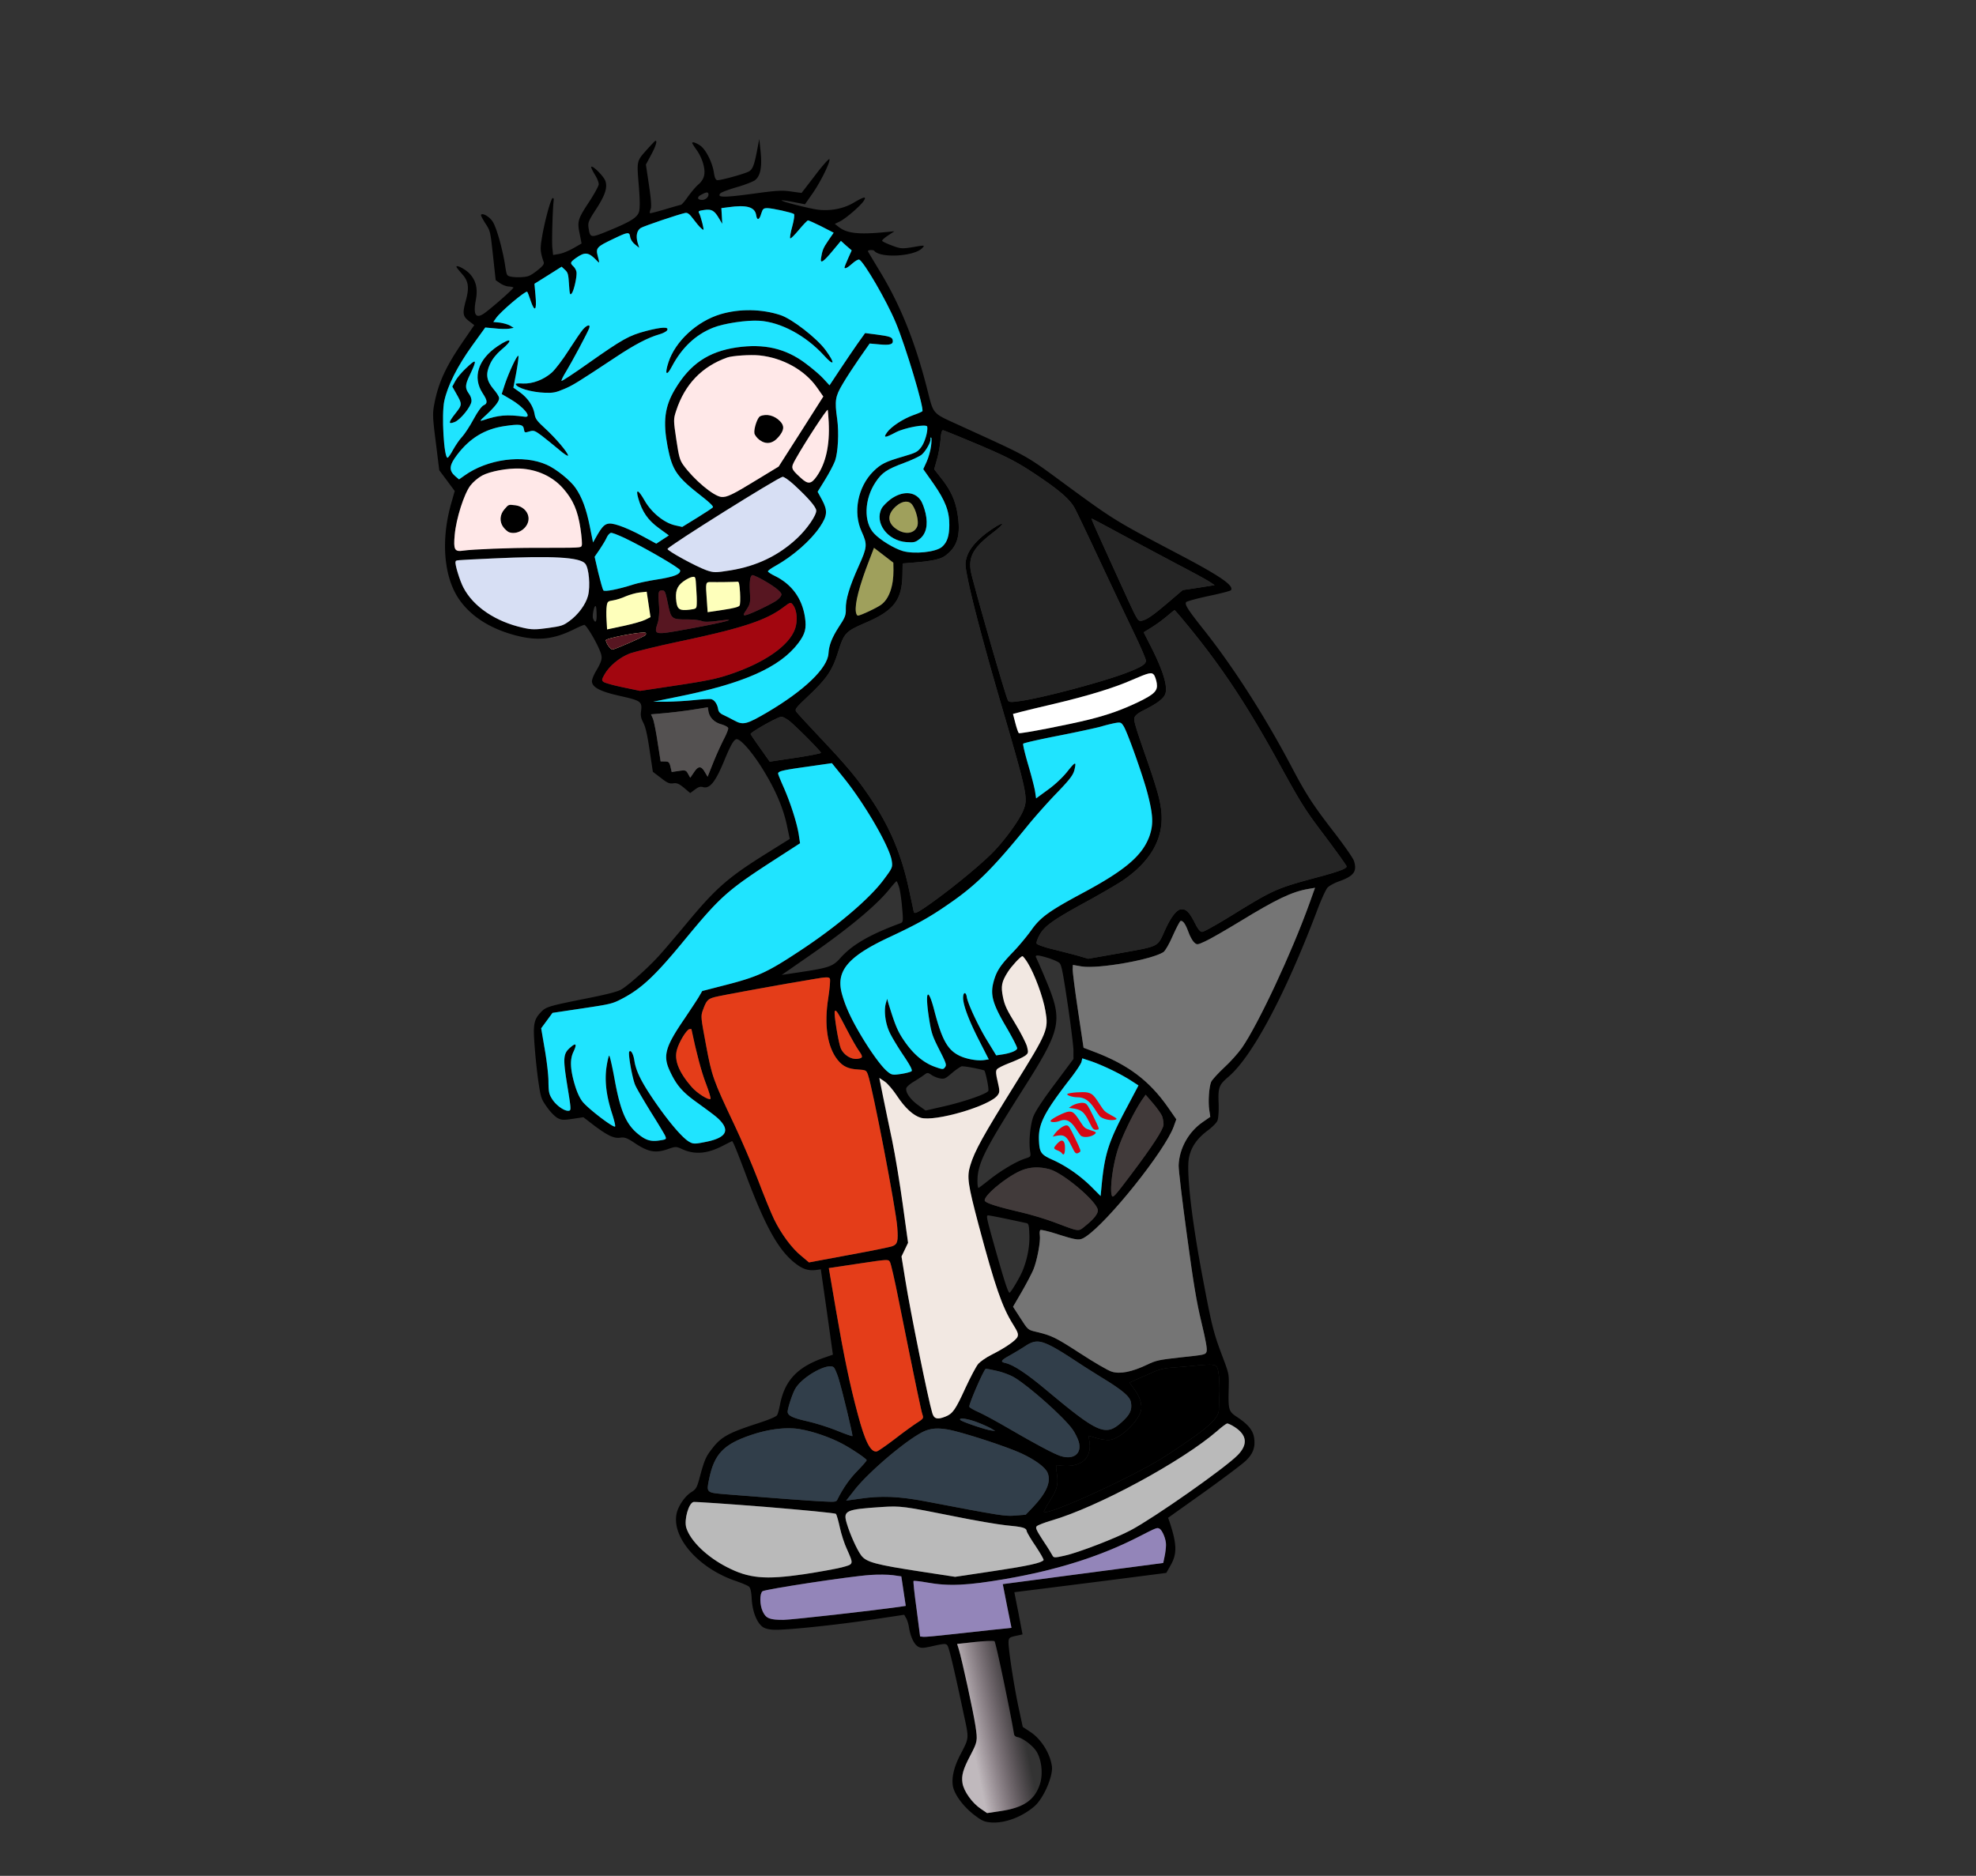 <svg width="317" height="301" fill="none" xmlns="http://www.w3.org/2000/svg"><rect width="100%" height="100%" fill="#333333" stroke="none"/><g clip-path="url('#clip0_19_388')"><path d="M103.883 23.891c-1.775 2.003-1.734 1.812-1.414 5.794.209 2.47.203 3.814.03 4.35-.325.905-1.336 1.543-4.984 3.04-2.758 1.13-2.851 1.122-3.096-.51-.122-.815-.008-1.133 1.098-2.827 1.574-2.413 1.968-3.63 1.599-4.71-.277-.77-2.063-2.54-2.274-2.253-.035.075.211.64.577 1.234.388.59.658 1.314.63 1.596-.03.259-.678 1.468-1.465 2.674-1.897 2.879-2.007 3.22-1.596 5.196l.31 1.598-1.253.72c-.7.407-1.718.837-2.278.944l-1.034.178-.118-1.094c-.116-.932.04-6.352.21-7.674.037-.214-.035-.389-.148-.372-.293.044-1.234 3.45-1.692 6.09-.358 2.069-.345 2.46.239 4.203.096.333-.157.649-1.106 1.393-1.054.807-1.401.951-2.384 1.006-.615.046-1.428.006-1.787-.08-.642-.135-.675-.2-.902-1.717-.387-2.583-1.378-6.117-1.982-7.069-.515-.825-1.652-1.489-1.897-1.128-.058.078.263.679.687 1.356.805 1.223.805 1.223 1.238 5.188l.43 3.942.72.495c.385.266.996.499 1.344.516.371.014.707.103.785.16.114.146-3.777 3.554-4.826 4.244-1.265.792-1.65.063-1.198-2.298.316-1.738.032-3.016-.963-4.118-.663-.734-2.213-1.544-2.152-1.136.017.113.41.587.856 1.099 1.076 1.182 1.226 2.179.645 4.304-.564 2.076-.496 2.53.519 3.304l.833.64-1.645 2.4c-2.861 4.134-4.102 6.775-4.76 10.232-.297 1.55-.28 2.127.238 6.195l.553 4.457 1.24 1.667 1.241 1.667-.543 1.91c-1.728 6.004-1.221 11.996 1.32 15.576 1.669 2.367 4.29 4.174 7.613 5.274 4.289 1.396 7.057 1.259 10.747-.568.73-.364 1.465-.683 1.646-.71.293-.044 1.948 2.696 2.553 4.273.41 1.05.33 1.433-.752 3.286-.347.608-.61 1.319-.569 1.59.136.906 1.36 1.534 4.295 2.206 3.649.819 3.779.916 3.569 2.591-.088.639.021 1.063.381 1.773.353.665.627 1.875 1.004 4.389l.519 3.466 1.274.967c.996.8 1.391.973 1.999.882.564-.085.933.068 1.721.715l1.003.845.746-.552c.581-.434.867-.523 1.3-.403 1.108.32 2.037-.861 3.519-4.511.915-2.198 1.424-3.109 1.852-3.173.699-.104 2.914 2.528 4.717 5.639 1.728 2.915 2.821 5.6 3.359 8.113l.475 2.245-3.562 2.225c-6.366 3.965-8.281 5.641-13.179 11.563-1.68 2.013-3.601 4.269-4.294 5.022-1.801 1.983-5.016 4.828-6.082 5.404-.642.328-2.396.776-5.306 1.351-6.087 1.214-6.663 1.369-7.421 2.155-1.219 1.248-1.362 1.987-1.09 5.49.126 1.765.404 4.387.621 5.836.37 2.47.45 2.689 1.3 3.905.476.716 1.24 1.505 1.648 1.768.683.407.986.431 2.519.202l1.736-.26 1.537 1.182c2.289 1.741 3.357 2.253 4.371 2.101.699-.105 1.09.045 2.214.78 2.259 1.537 3.444 1.754 5.479 1.032 1.183-.409 1.299-.403 2.189-.004 2.058.965 4.129.794 6.733-.592.707-.361 1.285-.656 1.33-.663.135-.02.792 1.595 2.365 5.783 2.951 7.85 5.033 11.591 7.579 13.665 1.34 1.096 2.31 1.414 3.685 1.208l.608-.092.98 6.848.958 6.851-1.424.492c-4.293 1.5-6.321 3.657-7.071 7.568-.131.668-.318 1.414-.449 1.619-.12.273-1.248.743-3.535 1.479-4.284 1.407-5.475 2.071-6.863 3.878-1.083 1.389-1.27 1.834-2.113 4.972-.358 1.304-.52 1.606-1.281 2.068-.969.608-1.992 2.082-2.299 3.263-.971 3.828 3.332 8.857 9.361 10.942 1.044.353 2.053.78 2.215.941.24.219.37.779.437 1.996.119 2.021.826 3.814 1.778 4.482.386.266 1.103.437 1.98.444 2.17.023 9.772-.769 15.475-1.624l5.23-.784.314.555c.182.297.374.963.452 1.484.244 1.469.791 2.661 1.426 3.052.505.295.827.293 2.52-.1 1.719-.373 1.993-.391 2.227-.055.261.354 1.074 3.776 2.568 10.825.909 4.218.932 3.913-.444 6.575-1.042 1.962-1.474 3.695-1.267 5.077.204 1.359 1.653 3.342 3.45 4.717 1.274.967 1.643 1.12 2.807 1.201 2.161.116 4.823-.885 6.806-2.572 1.492-1.266 3.067-4.907 2.829-6.493-.315-2.106-1.761-4.368-3.497-5.497l-1.176-.774-.685-3.186c-.806-3.84-1.696-9.775-1.589-10.601.061-.519.208-.61 1.145-.82l1.094-.234-.648-3.4-.667-3.374 5.611-.702c3.076-.392 8.551-1.073 12.168-1.546l6.603-.85.728-1.291c1.002-1.771.974-3.342-.2-6.872l-.241-.682 5.811-4.136c3.184-2.284 6.229-4.57 6.747-5.111 1.104-1.092 1.454-2.14 1.241-3.568-.184-1.223-.945-2.151-2.637-3.287-1.484-.982-1.53-1.137-1.435-4.811.045-2.161.045-2.161-.955-4.836-1.48-3.878-1.77-5.039-3.244-12.878-1.753-9.234-2.647-17.044-2.167-19.224.368-1.699 1.299-3.02 2.998-4.294.706-.522 1.387-1.203 1.542-1.551.159-.325.237-1.495.21-2.602-.118-2.785.015-3.129 1.587-4.477 3.819-3.282 9.035-13.073 14.128-26.459.688-1.864 1.488-3.605 1.747-3.875.255-.293 1.087-.742 1.852-1.019 2.386-.844 2.919-1.596 2.39-3.277-.135-.443-1.661-2.623-3.402-4.863-3.263-4.236-4.346-5.927-6.635-10.285-4.22-8.007-9.276-15.911-14.022-21.894-2.614-3.29-3.129-4.117-2.861-4.481.096-.13 1.733-.584 3.61-.981 1.876-.397 3.475-.799 3.571-.93.536-.728-1.7-2.269-8.429-5.8-9.934-5.228-10.338-5.468-17.379-10.62-7.512-5.522-6.048-4.676-17.976-10.138-4.105-1.863-3.91-1.637-4.87-5.43-1.995-7.924-4.445-13.972-7.915-19.59-.891-1.488-1.655-2.74-1.665-2.808-.034-.226.859-.267 1.028-.061 1.012 1.215 6.47.883 7.698-.46.438-.458.413-.478-1.452-.152-1.777.29-2.032.281-3.425-.251-.854-.312-1.549-.648-1.566-.761-.017-.114.409-.502.976-.865l.985-.657-1.25.118c-4.474.44-6.349.234-7.682-.817l-.626-.486.838-.403c.964-.492 3.312-2.511 3.815-3.305.484-.767.059-.68-1.635.315-1.608.959-3.759 1.374-5.805 1.101-1.436-.201-5.845-1.324-5.73-1.48.038-.052.887.075 1.907.27l1.828.351 1.177-1.682c1.33-1.89 2.936-5.165 2.74-5.552-.065-.13-1.114 1.024-2.285 2.59l-2.181 2.827-1.694-.232c-1.462-.221-2.352-.157-6.213.375-4.564.615-5.718.602-5.127-.065.157-.186 1.314-.614 2.595-.991 1.261-.352 2.588-.875 2.944-1.113.891-.667 1.184-2.1.926-4.586l-.215-2.052-.335 1.764c-.449 2.383-.731 3.12-1.305 3.438-.7.406-4.686 1.49-5.112 1.415-.265-.076-.41-.425-.529-1.218-.254-1.7-1.36-3.85-2.296-4.404-.713-.45-1.217-.582-1.176-.31.01.068.34.574.721 1.12.404.541.876 1.536 1.048 2.228.412 1.513.183 2.45-.838 3.322-.369.31-1.072 1.156-1.589 1.86-.491.721-1.021 1.333-1.156 1.354-.158.023-1.307.358-2.564.731-1.258.374-2.346.653-2.398.614-.074-.035-.028-.343.108-.664.149-.393.069-1.54-.277-3.85l-.492-3.284.864-1.612c.738-1.385.999-2.258.661-2.207-.068.01-.624.603-1.257 1.3Zm9.774 7.244c.068.453-.457.948-1.034.942-.761-.001-.851-.451-.167-.808.828-.472 1.147-.497 1.201-.134Zm-2.442 4.002c.433.584.996 1.264 1.259 1.48.48.437.477.414.203-.796-.169-.67-.394-1.4-.518-1.613-.186-.32-.08-.381.799-.513 1.194-.18 1.648.077 2.392 1.355l.523.871-.074-1.262-.074-1.263 1.13-.146c2.934-.417 4.259-.036 4.456 1.277.135.907.512.804.813-.26.252-.78.355-.864 1-.868.809.017 3.883.692 4.243.939.126.073.023.923-.259 1.961-.286 1.016-.431 1.894-.331 1.949.082.08.702-.546 1.386-1.366.684-.82 1.343-1.498 1.455-1.515.139.002 1.103.437 2.174.971l1.949 1.005-.852 1.24c-.832 1.213-.981 1.606-1.181 2.886-.141.902.385.568 1.829-1.177l1.368-1.641.853.775.873.75-.586 1.315c-.33.721-.577 1.383-.566 1.451.037.25.509.017 1.281-.678.426-.388.914-.67 1.085-.603.741.33 4.402 6.613 5.844 10.08 1.569 3.702 4.611 13.854 4.279 14.251-.08.081-.707.36-1.408.605-1.684.6-3.593 1.859-4.26 2.792-.647.908-.348.91 1.361.005 1.451-.774 5.018-1.424 5.093-.926.119.793-.403 2.539-.981 3.297s-.835.89-2.932 1.505c-2.783.81-3.512 1.175-4.718 2.352-2.509 2.483-3.323 6.589-1.89 9.686.931 2.061.898 2.46-.449 5.464-1.506 3.33-2.135 5.439-2.095 6.938.033.991-.115 1.384-1.132 2.903-1.083 1.691-1.571 2.899-1.648 4.231-.13 2.358-3.878 5.954-9.829 9.463-3.306 1.932-3.859 2.084-5.29 1.303-.625-.324-1.428-.759-1.796-.912-.443-.189-.72-.495-.774-.857-.136-.906-.657-1.616-1.218-1.67-.304-.025-1.515.041-2.694.172-1.179.13-3.145.239-4.341.256l-2.189.004 3.467-.705c10.967-2.176 16.847-4.771 19.829-8.715 1.094-1.461 1.33-2.354 1.065-4.12-.455-3.036-2.11-5.313-4.822-6.643-.595-.282-1.107-.622-1.124-.735-.017-.113.502-.492 1.141-.843 2.851-1.585 5.724-4.1 7.194-6.289 1.224-1.828 1.266-2.622.337-4.359l-.699-1.284 1.169-1.89c.65-1.046 1.387-2.43 1.633-3.093.467-1.344.64-4.497.334-6.697-.419-2.949-.311-3.613.886-5.622.585-1.015 1.825-2.891 2.715-4.183l1.614-2.303 1.542.14c1.706.16 2.26.008 2.161-.649-.078-.52-.466-.648-2.676-.942l-1.762-.222-1.238 1.737c-.682.983-1.967 2.866-2.85 4.203l-1.616 2.442-.937-1.018c-.5-.573-1.795-1.676-2.884-2.486-3.223-2.435-6.682-3.213-11.103-2.574-4.509.676-7.441 2.644-9.854 6.688-1.678 2.8-1.966 5.182-1.197 9.235.761 3.847 1.413 4.815 5.638 8.096 1.097.854 1.746 1.498 1.628 1.632-.096.13-1.251.882-2.537 1.677l-2.385 1.47-1.12-.25c-1.763-.384-3.81-2.046-4.905-3.966-1.032-1.814-1.494-1.977-1.018-.334.619 2.13 1.532 3.453 3.266 4.721l1.631 1.192-1.007.66-1.008.661-2.208-1.198c-1.207-.676-2.912-1.44-3.758-1.706-1.891-.62-2.348-.436-3.433 1.394l-.748 1.317-.532-2.63c-.546-2.72-1.218-4.589-2.277-6.12-.8-1.178-3.109-3.055-4.613-3.71-3.781-1.703-9.498-.94-13.243 1.753l-.834.588-.607-.511c-1.06-.93-.977-1.753.294-3.426 2.02-2.665 4.427-4.137 7.56-4.607 2.502-.375 3.045-.294 3.16.476.088.59.137.605.864.38.704-.221.876-.154 2.017.694.678.524 1.91 1.52 2.754 2.228.82.71 1.481 1.12 1.454.94-.081-.544-1.984-2.783-3.695-4.357-1.308-1.193-1.569-1.548-1.688-2.34-.209-1.243-1.07-2.527-2.337-3.449l-1.057-.745.465-2.432c.239-1.333.404-2.539.338-2.668-.16-.3-1.556 2.688-2.205 4.662l-.473 1.46 1.415.83c2.147 1.254 3.537 2.99 2.265 2.81-2.846-.383-4.19-.274-6.646.557-.615.208-.583.11.432-.806 1.517-1.409 2.191-2.297 2.116-2.795-.034-.227-.428-.863-.9-1.394-1.152-1.38-1.289-2.447-.537-4.042.365-.796.988-1.561 1.763-2.233 2.031-1.671 1.667-2.103-.553-.612-3.14 2.115-4.07 4.987-2.419 7.542.806 1.223.825 1.66.176 1.943-.324.14-.956 1-1.624 2.235-.594 1.108-1.42 2.367-1.835 2.823-.42.433-1.06 1.386-1.442 2.069-.378.705-.777 1.274-.89 1.291-.586.088-.994-6.938-.533-9.092.53-2.465 2.093-5.571 4.437-8.84l2.138-2.962 1.542.14c.846.105 1.884.111 2.29.05l.74-.133-.609-.373c-.327-.182-1.073-.394-1.638-.472l-1.03-.1.438-.622c.698-1.031 4.728-4.438 4.99-4.222.075.035.312.694.563 1.444.656 1.917.995 1.565.777-.811l-.172-1.92 2.191-1.37 2.17-1.368.535.499c.48.438.544.706.646 2.312.106 1.628.156 1.806.43 1.487.355-.4.88-2.749.774-3.45-.04-.273-.263-.68-.477-.879-.592-.56-.54-.683.373-1.353 1.5-1.059 2.066-.981 3.492.542.302.325.308.209.046-.771-.372-1.404-.234-1.563 2.477-2.85 2.364-1.141 2.57-1.15 2.693-.334.061.408.364.895.783 1.226l.681.547-.264-.84c-.299-1.068-.128-1.927.501-2.346.462-.3 6.121-2.214 7.129-2.412.38-.08.691.152 1.297.964Zm10.633 21.892c3.723.392 7.242 2.342 9.204 5.129l1.027 1.467-3.581 5.632-3.585 5.61-3.485 2.12c-3.905 2.392-4.808 2.829-5.695 2.753-1.287-.131-4.454-2.806-6.145-5.17-.531-.778-.674-1.266-1.095-4.075-.458-3.058-.463-3.242-.018-4.583 1.389-4.261 4.144-7.106 8.192-8.547.855-.29 3.684-.482 5.181-.336Zm11.1 10.705c.186 3.7-.463 6.6-1.923 8.695-.893 1.27-1.393 1.32-2.542.265-1.656-1.512-1.666-1.58-.81-3.098 1.492-2.655 4.979-7.995 5.118-7.83.026.018.091.912.157 1.968Zm-49.566 7.451c2.761.12 5.258 1.25 6.982 3.215 1.587 1.824 2.325 3.52 2.76 6.42.197 1.313.29 2.55.2 2.726-.151.37-.016.35-7.344.36-4.081-.015-10.22.234-11.664.45-1.397.21-1.587-.133-1.37-2.528.232-2.605 1.501-6.594 2.523-7.928.444-.576 1.241-1.252 1.903-1.606 1.281-.678 4.063-1.188 6.01-1.109Zm71.972-4.51c5.85 2.436 7.52 3.274 10.54 5.276 3.966 2.626 5.711 4.124 6.502 5.557.35.643 2.165 4.447 4.033 8.452 1.864 3.982 4.292 9.108 5.396 11.397 1.103 2.29 2.015 4.377 2.011 4.655-.002.603-.827 1.097-3.666 2.148-3.935 1.423-12.757 3.765-16.319 4.298-1.69.254-1.993.23-2.157-.093-.439-.93-4.362-14.494-5.776-19.933-.75-2.852-.011-4.376 3.339-6.94 2.151-1.642 1.958-2.007-.259-.493-2.072 1.399-3.453 2.95-3.89 4.335-.324 1.067-.306 1.343.213 3.882.693 3.394 2.7 10.944 4.878 18.4 4.583 15.665 4.76 16.38 3.994 18.347-.636 1.601-2.984 4.848-4.964 6.859-1.923 1.933-6.024 5.327-9.372 7.751-2.642 1.901-3.197 2.193-3.275 1.672-.021-.136-.378-1.75-.766-3.568-1.212-5.632-3.1-10.074-6.239-14.722-2.103-3.113-3.678-5.007-7.952-9.532-1.946-2.071-3.679-3.942-3.855-4.193-.312-.394-.159-.602 1.8-2.447 3.07-2.892 3.979-4.21 4.923-7.293.938-2.966 1.159-3.184 4.623-4.676 4.306-1.873 5.592-3.594 5.662-7.589l.028-1.81 1.708-.14c2.938-.233 4.345-.536 5.114-1.091 1.933-1.402 2.509-3.248 2.017-6.533-.356-2.379-1.136-4.045-2.806-6.11l-.97-1.245.421-1.5c.249-.8.496-2.228.589-3.145.081-1.147.213-1.653.426-1.615.168.044 2.008.787 4.049 1.64Zm-5.993.922c-.082.684-.399 1.797-.691 2.466l-.555 1.218 1.64 2.325c1.91 2.748 2.558 4.457 2.539 6.637-.01 1.785-.344 2.785-1.18 3.512-.98.842-4.43 1.197-6.284.664-1.4-.415-3.605-1.752-4.593-2.809-1.719-1.78-1.612-5.525.257-8.284.997-1.493 1.793-2.029 4.522-3.04 1.267-.468 2.536-1.075 2.843-1.33.654-.56 1.494-2.03 1.419-2.528-.027-.181.027-.282.108-.202.078.058.076.66-.025 1.37Zm-21.982 6.19c2.273 2.09 3.473 3.486 3.564 4.097.106.703-1.482 3.025-3.102 4.519-2.952 2.758-6.479 4.445-10.665 5.118-2.409.385-2.686.38-3.853-.024-1.681-.605-6.349-3.148-6.228-3.421.221-.52 17.648-11.423 18.456-11.567.203-.03 1.026.54 1.828 1.277Zm-27.135 8.56c3.303 1.589 8.782 4.775 8.863 5.156.095.635-.928 1.043-3.652 1.474-1.442.216-3.184.593-3.843.807-2.418.78-4.591 1.198-4.812.953-.114-.145-.466-1.412-.815-2.819l-.593-2.575.832-1.213c.453-.67.969-1.535 1.12-1.905.175-.373.473-.696.675-.726.18-.027 1.183.355 2.225.847Zm-21.13 3.259c9.474-.447 13.867-.202 14.758.822.608.673.869 3.645.455 5.19-.37 1.375-1.557 2.989-2.948 4.008-1.017.755-1.303.844-3.47 1.146-1.988.274-2.632.278-4.018-.047-4.363-.967-7.924-3.352-9.536-6.422-.576-1.072-1.428-3.84-1.27-4.164.12-.273-.472-.23 6.028-.533Zm64.217 1.887c.016 2.568-.71 4.645-2.002 5.557-.75.53-3.118 1.649-3.681 1.733-.136.02-.292-.257-.343-.597-.197-1.314.564-4.23 2.161-8.338l.746-1.941 1.563 1.202 1.537 1.182.019 1.202Zm-31.644 2.773c.078.985.116 2.16.091 2.604-.039.816-.039.816-1.215.97-1.494.177-1.899-.063-2.057-1.267-.218-1.612.065-2.488 1.082-3.243.497-.375 1.161-.706 1.455-.75.541-.081.544-.059.644 1.686Zm68.337-8.458c2.632 1.412 6.717 3.602 9.044 4.829 2.35 1.222 4.61 2.459 5.021 2.745l.768.51-2.566.407-2.547.382-2.31 1.968c-2.534 2.163-3.538 2.846-4.349 2.968-.519.077-.646-.158-2.318-3.776-4.563-9.993-5.74-12.62-5.65-12.633.068-.01 2.272 1.165 4.907 2.6Zm-75.973 11.178.306 2.038-.858.43c-.472.233-2.042.677-3.494.987l-2.613.554-.086-1.493c-.054-.825-.046-1.846.028-2.274.105-.687.185-.769 1.041-.897.519-.078 1.442-.378 2.023-.65.608-.254 1.602-.542 2.214-.61l1.133-.124.306 2.039Zm12.369-3.591c.896-.019 1.747-.03 1.905-.054.225-.034.305.348.396 1.724.056.988.037 1.94-.077 2.096-.105.224-.926.44-2.639.697l-2.479.371-.141-2.017c-.208-2.771-.196-2.842.684-2.812.416.007 1.477.01 2.351-.005Zm5.712-.486c1.858 1.019 3.155 1.983 3.223 2.436.034.226-.273.643-.75.992-.94.65-4.339 2.272-5.015 2.373-.406.06-.377-.06.187-.908.58-.898.633-1.16.53-2.766-.097-1.723.035-2.692.418-2.75.09-.013.73.262 1.407.623Zm-14.994 3.915c.516 2.517.594 2.575 3.082 2.572.99-.009 2.023.114 2.343.251.372.176 1.245.161 2.759-.042 3.617-.473.869.263-4.852 1.306-5.608 1.026-5.585 1.022-4.959-.948.205-.633.29-1.757.229-2.628-.17-2.36-.136-2.597.464-2.594.461 0 .526.13.934 2.083ZM95.71 98.537c.051 1.266-.201 1.582-.559.732-.187-.481.177-2.203.414-2.007.074.035.14.627.145 1.275Zm31.547-1.416c.584.816.735 2.438.306 3.729-.924 2.756-4.974 5.564-10.754 7.449-1.91.633-3.632.984-8.275 1.68l-5.861.878-2.713-.566c-1.498-.308-2.893-.701-3.101-.855-.36-.247-.335-.39.082-1.147.779-1.414 2.438-2.798 4.139-3.446.855-.291 4.189-1.115 7.449-1.812 10.458-2.192 14.346-3.47 17.142-5.58 1.16-.868 1.183-.872 1.586-.33Zm-23.675 4.428c.085.103.045.295-.058.38-.327.28-4.784 2.222-5.234 2.29-.316.047-1.01-.891-1.098-1.48-.05-.34 6.114-1.496 6.39-1.19Zm87.844-.102c4.986 6.201 8.929 12.211 13.816 21.137 3.36 6.12 4.117 7.327 6.651 10.699 2.214 2.934 4.104 5.546 4.131 5.727.054.363-1.212.831-4.735 1.776-6.47 1.734-7.01 1.977-13.55 6.014-2.426 1.499-4.615 2.73-4.87 2.722-.345.005-.654-.365-1.214-1.486-.909-1.763-1.419-2.242-2.253-2.117-.699.104-1.64 1.357-2.569 3.465-1.157 2.582-.859 2.422-6.918 3.515l-5.344.94-1.567-.46c-.866-.241-2.688-.709-4.077-1.057-1.385-.325-2.556-.751-2.628-.926-.072-.174.155-.811.483-1.392.779-1.414 2.238-2.443 7.436-5.284 2.238-1.215 4.844-2.741 5.81-3.372 4.477-3.033 6.607-6.665 6.304-10.835-.134-1.971-.71-3.97-2.848-10.088-1.252-3.588-1.623-4.829-1.5-5.241.126-.39.597-.784 1.628-1.286 1.949-.987 2.924-1.712 3.26-2.388.588-1.154-.239-3.902-2.447-8.18l-.949-1.873 1.328-.824a22.59 22.59 0 0 0 2.431-1.777c.592-.506 1.127-.934 1.195-.944.068-.01 1.411 1.572 2.996 3.535Zm-80.168 12.409 2.296-.368.088.589c.153 1.02.92 1.831 2.073 2.145.578.168 1.08.44 1.107.621.028.181-.289.993-.721 1.799a54.456 54.456 0 0 0-1.677 3.726l-.905 2.266-.431-.723c-.595-1.046-1.056-1.046-1.751.008l-.606.878-.346-.62c-.321-.6-.44-.629-1.5-.47l-1.127.169-.196-.85c-.177-.715-.287-.838-.887-.84l-.693-.012-.498-3.168c-.261-1.745-.609-3.453-.773-3.775l-.275-.608 2.252-.198c1.25-.118 3.289-.354 4.57-.569Zm15.343 1.8c1.074.858 5.06 4.846 5.104 5.141.013.09-1.822.458-4.098.799l-4.125.619-1.522-2.158c-.844-1.171-1.529-2.203-1.539-2.271-.041-.272 4.1-2.629 4.886-2.77.199-.053.775.254 1.294.64Zm58.548-7.339c.15.232.355.827.429 1.325.18 1.201-.36 1.745-2.981 3.018-2.647 1.254-4.724 2.005-7.9 2.805-3.221.807-11.015 2.323-11.245 2.172-.1-.054-.348-.782-.563-1.606l-.382-1.472 1.197-.318c.666-.169 3.044-.757 5.316-1.283 5.387-1.271 9.597-2.55 12.496-3.819 2.856-1.238 3.236-1.318 3.633-.822Zm-49.943 16.309c3.384 4.126 7.512 11.219 7.852 13.485.156 1.042.105 1.165-1.238 2.965-2.256 3.094-7.593 7.623-13.637 11.586-5.222 3.446-6.691 4.106-12.309 5.527l-3.218.83-.55.939c-.293.507-1.348 2.078-2.289 3.493-3.083 4.492-3.488 5.943-2.393 8.326 1.029 2.255 1.982 3.386 4.154 4.96 3.102 2.244 3.547 2.595 4.132 3.271 1.343 1.582.532 2.63-2.535 3.229-1.722.351-1.977.343-2.635-.045-1.058-.606-3.208-3.109-5.506-6.447-2.122-3.087-3.009-4.853-3.267-6.575-.157-1.042-.565-1.768-.814-1.43-.233.29.481 4.283.94 5.349.22.546 1.36 2.459 2.489 4.305 1.149 1.82 2.193 3.562 2.331 3.866.22.546.201.572-.926.741-1.353.203-2.147-.026-3.299-.942-2.01-1.574-2.952-3.703-3.88-8.821-.387-2.12-.787-3.866-.877-3.853-.09.014-.287.854-.438 1.849-.315 2.201-.03 4.567.878 7.396.344 1.06.58 2.021.503 2.125-.233.29-4.426-2.927-5.26-4.029-.52-.71-.911-1.624-1.299-2.979-.656-2.38-.686-3.811-.105-5.01.558-1.195.405-1.45-.412-.749-1.272 1.048-1.315 1.68-.598 6.158.619 3.822.65 4.026.243 4.086-.676.102-2.018-.855-2.65-1.849-.516-.826-.58-1.094-.609-2.827.005-1.043-.277-3.386-.597-5.215l-.57-3.342.9-1.223.92-1.25 4.778-.716c4.666-.699 4.843-.749 6.51-1.624 3.031-1.613 5.214-3.654 9.872-9.331 5.91-7.163 6.867-8.001 15.148-13.342l3.404-2.201-.207-1.381c-.269-1.79-1.312-5.061-2.398-7.539-.485-1.085-.886-2.068-.91-2.226-.061-.408.628-.581 4.782-1.157l3.836-.552 1.754 2.169Zm45.07-8.074c.643 1.061 3.12 8.055 3.834 10.82.88 3.412.943 4.908.299 6.765-1.12 3.132-3.878 5.491-10.727 9.158-5.333 2.861-6.77 3.887-8.215 5.933-.686.96-1.954 2.493-2.831 3.412-2.114 2.193-2.739 3.097-3.219 4.814-.6 2.151-.199 3.596 2.058 7.427.963 1.662 1.742 3.167 1.702 3.358-.085.36-1.062.761-2.414.964l-.947.142-1.466-2.398c-1.403-2.291-3.097-5.905-3.26-6.992-.119-.793-.535-.8-.577-.006-.085 1.124.846 3.648 2.541 6.961l1.568 3.077-.722.108c-1.127.169-2.999-.176-4.126-.771-1.799-.935-2.692-2.584-3.887-7.176-.993-3.858-1.524-3.246-.879 1.058.4 2.511.502 2.889 1.651 5.172 1.142 2.238 1.228 2.503.938 2.87-.265.388-.407.363-1.648-.077-1.804-.656-3.414-2.013-4.858-4.113-1.088-1.573-1.486-2.533-2.616-6.231l-.153-.557-.213.727c-.327 1.207-.08 3.162.569 4.57.315.717 1.298 2.353 2.188 3.679 1.216 1.81 1.547 2.478 1.364 2.645-.144.114-.919.323-1.686.438-1.307.195-1.52.158-2.127-.353-.963-.736-2.856-3.371-4.499-6.182-1.486-2.533-2.351-4.465-2.872-6.402-.952-3.586.961-5.888 7.573-8.986 4.523-2.114 6.5-3.221 9.445-5.261 4.474-3.056 7.104-5.65 12.787-12.64 1.108-1.37 3.042-3.536 4.296-4.859 2.575-2.656 3.054-3.306 3.256-4.263.278-1.223.101-1.173-1.142.379-.715.918-1.986 2.128-3.13 2.948l-1.911 1.398-.163-1.087c-.092-.612-.587-2.53-1.103-4.282-.519-1.775-.885-3.295-.809-3.399.096-.131 2.639-.697 5.639-1.285 3.022-.592 6.08-1.259 6.81-1.461a26.007 26.007 0 0 1 2.288-.575c.899-.158.999-.103 1.394.533Zm-36.022 25.85c.156.578.377 2.051.47 3.288.193 2.055.159 2.292-.256 2.447-4.893 1.798-7.756 3.455-9.629 5.565-1.222 1.388-1.881 1.602-6.592 2.309l-2.84.425 4.426-3.072c6.346-4.402 10.771-8.099 12.869-10.707.543-.683 1.039-1.221 1.103-1.254.09-.013.274.446.449.999Zm65.815 2.55c-2.879 8.005-8.222 19.414-10.856 23.213-.591.83-1.853 2.247-2.827 3.134-.97.91-1.9 1.929-2.078 2.28-.342.792-.521 3.135-.307 4.563l.159 1.064-1.19.827c-2.299 1.572-3.788 4.25-3.886 6.975-.015.674.574 5.681 1.318 11.105 1.079 7.968 1.532 10.679 2.341 14.079.732 3.04.951 4.35.818 4.695-.157.486-.315.51-4.058.909-3.65.408-4.007.485-5.513 1.197-2.41 1.148-4.335 1.529-5.644 1.1-.578-.168-2.851-1.495-5.074-2.945-3.955-2.557-4.528-2.842-7.086-3.454-1.266-.297-1.292-.316-2.466-2.155l-1.201-1.859 1.356-2.334c.751-1.293 1.593-2.902 1.885-3.571.611-1.458 1.203-4.581 1.054-5.578-.055-.362-.019-.738.084-.823.08-.081 1.2.168 2.435.562 3.558 1.134 3.839 1.161 4.804.53 3.529-2.289 12.749-13.815 14.152-17.685l.423-1.175-1.324-1.909c-3.021-4.319-6.422-6.866-11.896-8.941l-1.661-.631-.893-5.958c-.489-3.262-.87-6.262-.856-6.635l.033-.699 1.443.246c2.644.415 11.201-1.076 13.091-2.309.273-.18.97-1.373 1.514-2.659.571-1.267 1.127-2.323 1.24-2.34.383-.057.761.465 1.225 1.716.244.705.656 1.454.925 1.714.481.438.503.434 1.776-.15.713-.315 3.175-1.727 5.498-3.14 5.934-3.623 8.427-4.83 11.102-5.277l1.034-.178-.894 2.496Zm-76.946 12.065c.117.168-.017 1.577-.248 3.117-.686 4.342-.163 7.83 1.487 9.922.853 1.077 1.743 1.476 3.346 1.56 1.187.077 1.287.131 1.531.836.751 2.088 4.489 21.493 4.705 24.471.174 2.244.039 2.727-.767 3.033-.347.145-3.48.777-7.002 1.42l-6.39 1.19-1.239-1.042c-1.522-1.231-3.229-3.546-4.362-5.878-.465-.949-1.631-3.809-2.585-6.329-.979-2.54-2.679-6.501-3.79-8.836-3.407-7.202-3.608-7.774-4.552-12.844-.81-4.325-.844-4.552-.522-5.48.587-1.617.782-1.854 1.934-2.166 1.02-.269 10.778-2.055 15.975-2.904 1.864-.325 2.348-.328 2.479-.07Zm31.723-2.554c1.122 1.8 2.485 5.51 2.866 7.746.516 2.98.348 3.399-4.946 11.905-5.051 8.122-6.413 10.573-7.105 12.877-.572 1.869-.406 2.979 1.353 9.641 2.624 9.821 3.758 13.079 5.488 15.853.757 1.207.905 1.579.737 1.998-.193.561-1.924 1.77-4.217 2.925-.794.397-1.733 1.047-2.069 1.421-.336.375-1.232 2.084-2.035 3.803-1.63 3.579-2.086 4.227-3.262 4.681-1.283.516-1.813.364-2.09-.567-.625-2.014-3.518-16.242-4.337-21.4l-.605-3.73.527-1.098.526-1.099-.835-6.035c-.451-3.314-1.224-8.016-1.723-10.419-.521-2.4-1.168-5.639-1.492-7.188l-.56-2.812.846.569c.46.301 1.355 1.348 1.981 2.297 1.281 1.939 2.593 3.155 3.824 3.526 2.269.679 11.057-1.889 12.32-3.607.364-.494.356-.701.019-2.18-.299-1.229-.325-1.711-.134-1.971.131-.205 1.075-.671 2.078-1.053 1.003-.382 2.102-.894 2.435-1.129.539-.405.57-.503.334-1.463-.156-.579-1.003-2.235-1.891-3.7-1.342-2.185-1.708-2.941-1.973-4.244-.358-1.776-.231-2.467.795-4.08.599-.923 2.006-2.455 2.321-2.502.09-.013.458.441.824 1.035Zm3.25-.765c.798.251 1.636.612 1.85.811.344.296.552 1.376 1.319 6.496.506 3.375.922 6.764.944 7.525l.001 1.389-3.013 4.042c-2.056 2.74-3.158 4.457-3.468 5.314-.46 1.389-.705 3.904-.481 5.399.139.929.139.929-.784 1.229-1.386.44-3.906 1.929-5.758 3.411-.907.715-1.673 1.293-1.718 1.3-.203.03-.243-1.469-.07-2.468.418-2.286 1.715-4.704 6.972-12.996 6.49-10.214 6.704-11.242 3.773-18.191a101.48 101.48 0 0 0-1.408-3.24c-.31-.533.151-.532 1.841-.021Zm-57.173 11.44c.813 3.885 1.603 6.847 2.319 8.709.494 1.292.821 2.401.741 2.483-.307.254-2.141-.907-3.003-1.889-2.087-2.397-2.863-4.343-2.376-6.014.342-1.255 1.546-3.219 1.997-3.287.18-.027.319-.024.322-.002Zm24.924.063c.714 1.376 1.56 2.87 1.879 3.309.763 1.09.741 1.255-.138 1.387-1.014.152-2.209-.595-2.688-1.635-.387-.892-1.181-5.729-.971-6.016.192-.26.459.14 1.918 2.955Zm20.377 6.165c.878.169 1.621.359 1.673.397.211.177.796 3.008.653 3.284-.228.474-3.843 1.734-7.164 2.487l-2.896.665-1.216-.883c-1.242-.902-2.033-2.034-1.881-2.706.041-.191.528-.635 1.076-.972.572-.34 1.306-.821 1.681-1.086.641-.489.69-.473 1.28-.075.311.231.948.483 1.352.561.71.125.883.053 1.943-.87.635-.535 1.347-1.013 1.546-1.066.203-.03 1.097.091 1.953.264Zm21.93.233c1.091.509 2.547 1.309 3.237 1.762l1.251.808-1.85 3.497c-2.899 5.414-3.548 7.388-4.037 12.278l-.188 1.974-1.384-1.391c-1.816-1.812-4.007-3.36-6.21-4.373-1.999-.882-2.208-1.198-2.3-3.199-.113-2.6.811-4.429 5.099-9.959.868-1.126 1.659-2.31 1.727-2.621l.125-.552 1.261.414c.701.219 2.176.831 3.269 1.362Zm8.304 7.58c.129.398.217.987.197 1.314-.084.823-1.77 3.415-5.191 7.958-2.73 3.629-2.969 3.873-3.122 3.317-.298-1.067.171-4.704.933-7.158.682-2.21 2.692-6.333 4-8.219l.513-.726 1.2 1.395c.67.78 1.345 1.744 1.47 2.119Zm-18.048 8.449c2.217.641 7.496 5.107 7.706 6.512.085.566-.63 1.484-2.072 2.626-1.067.878-.858.893-4.766-.582-1.42-.552-3.953-1.307-5.649-1.702-3.462-.801-5.3-1.382-5.609-1.753-.505-.596 3.173-3.741 5.701-4.861 1.427-.631 3.006-.706 4.689-.24Zm-6.897 7.959c1.547.324 2.978.642 3.191.68.313.092.376.36.432 1.811.081 1.771-.296 3.866-1.052 5.74-.418 1.058-1.815 3.422-2.111 3.605-.211.124-.805-1.686-2.329-7.086-1.382-4.911-1.459-5.27-1.143-5.318.113-.017 1.466.244 3.012.568Zm-18.736 6.931c.157.277.753 2.875 1.327 5.776 2.813 14.008 3.686 18.139 3.887 18.711.198.55.144.65-.909 1.318-.609.392-2.232 1.562-3.594 2.623-1.366 1.038-2.639 1.924-2.842 1.954-.991.149-1.875-1.595-3.047-6.028-1.24-4.586-2.223-9.302-3.491-16.686l-1.144-6.707 4.779-.716c4.734-.71 4.779-.717 5.034-.245Zm-9.016 16.892c.159.138.481.901.735 1.673.628 2.037 2.346 9.191 2.253 9.344-.06.055-1.179-.333-2.505-.875-1.326-.543-3.478-1.216-4.789-1.506-2.218-.501-3.011-.869-3.096-1.435-.064-.431.72-2.887 1.194-3.723 1.046-1.94 5.299-4.315 6.208-3.478Zm34.64-3.547c.692.313 2.189 1.224 3.313 1.959 1.127.757 3.321 2.165 4.869 3.115 3.575 2.174 4.714 3.161 4.86 4.135.18 1.201-.172 1.925-1.45 3.089-2.615 2.384-3.747 1.905-12.154-5.127-3.163-2.652-5.285-4.048-6.548-4.322-.881-.192-.735-.446.8-1.278.722-.409 1.8-1.057 2.388-1.446 1.359-.922 2.23-.96 3.922-.125Zm-8.512 4.101c.904.189 2.174.67 2.832 1.058 2.484 1.504 7.966 6.403 9.338 8.328.378.523.81 1.408.982 1.938.591 1.949-.812 3.04-2.971 2.321-1.119-.388-3.974-1.906-8.242-4.393-1.768-1.032-3.901-2.195-4.742-2.578-.864-.38-1.569-.784-1.59-.92-.068-.453 2.366-6.052 2.659-6.096.045-.007.826.131 1.734.342Zm31.842-.834c3.48-.313 3.528-.298 3.769 1.311.109.725.168 2.198.125 3.293a213.048 213.048 0 0 0-.088 2.491c-.043 1.096-1.114 2.252-3.984 4.327-1.584 1.117-3.887 2.667-5.11 3.429-5.442 3.363-18.846 9.425-18.972 8.587-.017-.113.403-.848.922-1.69 1.195-1.87 1.418-2.69 1.156-4.435-.183-1.223-.162-1.388.216-1.329 3.512.516 5.435-.954 5.004-3.83l-.136-.906 1.35.399c.724.216 1.686.327 2.114.263 1.871-.281 4.929-3.403 5.004-5.058.028-1.047-.351-2.032-1.214-3.177-.374-.5-.671-.941-.652-.968.042-.029.559-.269 1.144-.518.607-.254 1.71-.743 2.487-1.091a8.178 8.178 0 0 1 2.883-.756 157.69 157.69 0 0 0 3.982-.342Zm-63.398 10.196c2.176.369 4.949 1.343 6.856 2.377 1.628.868 3.812 2.37 3.846 2.597.014.09-.654.862-1.473 1.703-1.28 1.303-2.303 2.777-3.209 4.58-.19.423-.303.439-2.392.336-1.903-.086-8.103-.546-15.522-1.148-3.126-.25-3.126-.25-2.688-2.4.824-4.038 2.295-5.601 6.681-7.093 2.849-.982 5.793-1.331 7.901-.952Zm28.559-1.061c.831.316 1.772.754 2.125.956l.635.391-.587-.074c-.913-.095-4.776-1.415-5-1.683-.368-.454 1.259-.212 2.827.41Zm-4.976 1.093c2.075.315 9.56 2.737 11.99 3.878 2.206 1.036 3.789 2.211 4.15 3.084.607 1.437-.163 3.22-2.392 5.569l-1.116 1.164-1.663.133c-1.663.133-2.205.053-14.447-2.282-4.223-.803-7.1-.927-10.549-.411l-2.145.299 1.297-1.654c1.966-2.564 7.225-7.151 10.335-9.007 1.457-.89 2.603-1.085 4.54-.773Zm-29.066 12.44c6.091.5 11.143.993 11.253 1.116.111.122.399 1.121.626 2.176.231 1.077.746 2.667 1.149 3.51 1.082 2.455 1.117 2.381-.878 2.911-.956.236-3.647.732-6.014 1.087-6.247.913-8.841.676-12.362-1.135-3.221-1.649-5.861-4.194-6.525-6.318-.393-1.238.389-4.019 1.178-4.137.293-.044 5.509.309 11.573.79Zm75.297-12.767c1.922 1.287 2.052 2.772.414 4.454-2.018 2.063-13.319 10.01-17.14 12.042-2.389 1.284-8.49 3.635-10.634 4.095-1.561.35-1.745.354-1.938-.011-.101-.216-.774-1.32-1.514-2.413-1.109-1.71-1.253-2.059-1.013-2.304.16-.162 1.227-.577 2.33-.905 7.38-2.125 21.022-9.52 26.63-14.39.711-.639 1.439-1.165 1.574-1.186.158-.023.753.258 1.291.618Zm-56.718 12.785c3.036-.2 3.53-.135 11.989 1.561 3.019.613 6.566 1.217 7.902 1.364 2.83.271 3.311.407 3.393.951.03.203.68 1.31 1.446 2.423.747 1.139 1.335 2.139 1.255 2.221-.326.442-2.376.912-7.989 1.753l-6.199.929-5.425-.831c-7.266-1.112-8.8-1.507-9.63-2.587-.691-.916-1.832-3.455-2.351-5.23-.573-1.975-.142-2.179 5.609-2.554Zm44.564 3.465c.473.231 1.09 1.736 1.062 2.621 0 .463-.103 1.312-.228 1.864l-.215 1.028-6.464.853c-3.549.462-9.356 1.24-12.882 1.699l-6.397.843.688 3.51.71 3.507-3.041.316c-1.679.182-4.716.522-6.781.739-2.061.239-3.994.413-4.275.386l-.561-.055-.562-4.363c-.341-2.427-.553-4.457-.495-4.535.057-.078 1.019.033 2.155.233 3.506.633 6.48.488 12.659-.577 8.2-1.414 15.086-3.604 21.04-6.628l.186-.094c2.964-1.513 3.011-1.538 3.401-1.347Zm-46.387 7.439c1.254-.095 2.895-.063 3.647.032l1.342.193.357 2.378.353 2.356-.721.108c-4.602.667-17.455 2.107-18.879 2.135-2.212.007-2.823-.225-3.334-1.33-.505-1.059-.522-2.863-.051-3.258.414-.317 13.955-2.393 17.286-2.614Zm19.94 10.63c.207.155 2.555 11.36 3.137 14.932.03.204.27.423.551.451.781.137 2.204 1.175 2.895 2.09.954 1.293 1.263 3.818.686 5.502-.822 2.509-2.622 3.729-6.206 4.266l-2.254.338-.975-.665c-1.407-.924-2.778-2.849-2.975-4.163-.184-1.223.105-2.216 1.253-4.403 1.163-2.236 1.191-2.356.828-4.78-.336-2.242-2.176-10.675-2.669-12.269l-.268-.863 2.858-.313c1.588-.168 3.009-.219 3.139-.123ZM93.559 52.815c-.278.296-1.299 1.793-2.27 3.305-.969 1.535-2.22 3.181-2.79 3.684-1.326 1.148-3.072 1.803-4.626 1.735-.63-.044-1.155-.012-1.141.079.092.611 2.528 1.335 4.704 1.402 1.252.044 1.702-.023 2.959-.56 1.433-.584 2.088-.984 8.42-5.175 3.019-2.004 5.135-3.11 6.969-3.639.553-.152 1.131-.447 1.239-.649.35-.585-.82-.548-3.371.112-2.77.74-3.727 1.276-9.294 5.191-2.27 1.614-4.202 2.877-4.28 2.819-.055-.062.24-.708.705-1.45.943-1.553 3.502-6.314 3.742-7.022.227-.636-.291-.558-.966.168Zm22.065-2.404c-3.795 1.125-7.279 4.334-8.385 7.719-.649 1.973-.317 2.34.56.657 1.599-3.019 3.801-5.086 6.584-6.198 1.739-.7 5.414-1.251 7.462-1.118 3.374.212 7.381 2.345 10.3 5.52 1.713 1.898 1.916 1.404.319-.789-1.368-1.902-5.412-5.048-7.277-5.649-3.005-.986-6.539-1.035-9.563-.142Zm-40.916 8.726c-.627.58-1.39 1.483-1.661 1.986l-.486.907.565 1.004c1.062 1.856 1.042 1.882-.04 3.272-1.181 1.497-1.224 1.828-.134 1.41.912-.369 2.605-2.452 2.683-3.32.042-.332-.126-.839-.387-1.194-.667-.919-.652-1.43.123-3.029 1.228-2.57 1.11-2.737-.663-1.036Zm47.243 7.65c-.434.181-1.039 1.986-.927 2.734.04.272.415.771.83 1.08 1.06.767 2.119.608 3.059-.505.901-1.062.957-1.765.223-2.512-.875-.911-2.17-1.25-3.185-.796ZM80.927 81.715c-.748.853-.833 1.978-.195 2.855.261.355.686.73.932.833 1.532.535 3.346-.895 3.112-2.458-.143-.952-.997-1.727-2.078-1.866-1.148-.129-1.084-.162-1.771.636Zm61.963-1.62c-.599.46-1.261 1.115-1.439 1.466-1.224 2.291.919 5.213 3.971 5.427 1.187.077 1.389.047 2.072-.473 1.077-.81 1.415-2.25.991-4.155-.193-.828-.546-1.794-.829-2.146-.994-1.402-2.935-1.436-4.766-.12Zm3.453.895c.642.9 1.068 2.666.832 3.396-.451 1.295-2.058 1.49-3.511.41-1.374-1.021-1.304-2.398.169-3.638.984-.82 1.989-.877 2.51-.168Z" fill="#000"/><path d="M191.731 219.13c3.48-.313 3.528-.298 3.769 1.311.109.725.168 2.198.125 3.293a213.048 213.048 0 0 0-.088 2.491c-.043 1.096-1.114 2.252-3.984 4.327-1.584 1.117-3.887 2.667-5.11 3.429-5.442 3.363-18.846 9.425-18.972 8.587-.017-.113.403-.848.922-1.69 1.195-1.87 1.418-2.69 1.156-4.435-.183-1.223-.162-1.388.216-1.329 3.512.516 5.435-.954 5.004-3.83l-.136-.906 1.35.399c.724.216 1.686.327 2.114.263 1.871-.281 4.929-3.403 5.004-5.058.028-1.047-.351-2.032-1.214-3.177-.374-.5-.671-.941-.652-.968.042-.029.559-.269 1.144-.518.607-.254 1.71-.743 2.487-1.091a8.178 8.178 0 0 1 2.883-.756 157.69 157.69 0 0 0 3.982-.342Z" fill="#000"/><path d="m104.051 96.986.305 2.038-.857.43c-.472.233-2.042.677-3.494.987l-2.613.554-.086-1.493c-.054-.825-.046-1.846.028-2.274.105-.687.185-.769 1.041-.897.519-.078 1.442-.378 2.023-.65.608-.254 1.602-.542 2.214-.61l1.133-.124.306 2.039ZM111.687 94.266c.078.985.116 2.16.091 2.604-.039.816-.039.817-1.215.97-1.494.177-1.899-.063-2.057-1.267-.218-1.612.065-2.488 1.082-3.243.497-.375 1.161-.706 1.455-.75.541-.081.544-.059.644 1.686ZM116.42 93.395c.896-.019 1.747-.03 1.905-.054.225-.034.305.348.396 1.724.056.988.037 1.94-.077 2.096-.105.224-.926.44-2.639.697l-2.479.371-.141-2.017c-.208-2.771-.196-2.842.684-2.812.416.007 1.477.01 2.351-.005ZM103.582 101.549c.085.103.045.295-.058.38-.327.28-4.784 2.222-5.234 2.29-.316.047-1.01-.891-1.098-1.48-.05-.34 6.114-1.496 6.39-1.19Z" fill="#FEFFBB"/><path d="m111.258 113.856 2.296-.368.088.589c.153 1.02.92 1.831 2.073 2.145.579.168 1.08.44 1.107.621.028.181-.289.993-.721 1.799a54.456 54.456 0 0 0-1.677 3.726l-.905 2.266-.431-.723c-.595-1.046-1.056-1.046-1.751.008l-.606.878-.346-.62c-.321-.6-.44-.629-1.5-.47l-1.127.169-.196-.85c-.177-.715-.287-.838-.887-.84l-.693-.012-.498-3.168c-.261-1.745-.609-3.453-.773-3.775l-.275-.608 2.252-.198c1.25-.118 3.289-.354 4.57-.569Z" fill="#545151"/><path d="M146.343 80.99c.642.899 1.068 2.665.832 3.395-.451 1.295-2.058 1.49-3.511.41-1.374-1.021-1.304-2.398.169-3.638.984-.82 1.989-.877 2.51-.168ZM143.331 91.493c.016 2.568-.71 4.646-2.002 5.557-.75.53-3.118 1.649-3.681 1.733-.136.02-.292-.257-.343-.597-.197-1.314.564-4.23 2.161-8.338l.746-1.941 1.563 1.202 1.537 1.182.019 1.202Z" fill="#9FA05C"/><path d="M185.149 108.317c.15.232.355.827.429 1.325.18 1.201-.36 1.745-2.981 3.018-2.647 1.254-4.724 2.005-7.9 2.805-3.221.807-11.015 2.323-11.245 2.172-.1-.054-.348-.782-.563-1.606l-.382-1.472 1.197-.318c.666-.169 3.044-.757 5.316-1.283 5.387-1.271 9.597-2.55 12.496-3.819 2.856-1.238 3.236-1.318 3.633-.822Z" fill="#fff"/><path d="M198.147 229.031c1.922 1.287 2.052 2.773.414 4.454-2.018 2.063-13.319 10.01-17.14 12.042-2.389 1.284-8.49 3.635-10.634 4.095-1.561.35-1.745.354-1.938-.011-.101-.216-.774-1.32-1.514-2.413-1.109-1.71-1.253-2.059-1.013-2.303.16-.163 1.227-.578 2.33-.906 7.38-2.125 21.022-9.519 26.63-14.39.711-.639 1.439-1.165 1.574-1.186.158-.023.753.258 1.291.618ZM141.429 241.816c3.036-.2 3.53-.135 11.989 1.561 3.019.613 6.567 1.217 7.902 1.364 2.83.271 3.311.407 3.393.951.03.204.68 1.31 1.446 2.423.747 1.139 1.335 2.139 1.255 2.221-.326.442-2.376.912-7.989 1.753l-6.199.929-5.425-.831c-7.266-1.112-8.8-1.507-9.63-2.587-.691-.916-1.832-3.454-2.351-5.23-.573-1.975-.142-2.179 5.609-2.554ZM122.85 241.798c6.091.5 11.143.993 11.253 1.116.111.122.399 1.121.626 2.176.231 1.077.746 2.667 1.149 3.51 1.082 2.455 1.117 2.381-.878 2.911-.956.236-3.647.732-6.014 1.087-6.247.913-8.841.676-12.362-1.135-3.221-1.648-5.861-4.194-6.525-6.318-.393-1.238.389-4.019 1.178-4.137.293-.044 5.509.309 11.573.79Z" fill="#BABABA"/><path d="M168.401 215.863c.692.313 2.189 1.224 3.313 1.959 1.127.757 3.321 2.165 4.869 3.115 3.575 2.174 4.714 3.161 4.86 4.135.18 1.201-.172 1.925-1.45 3.089-2.615 2.384-3.747 1.905-12.154-5.126-3.163-2.653-5.285-4.049-6.548-4.323-.881-.192-.735-.446.8-1.278.722-.409 1.8-1.057 2.388-1.446 1.359-.922 2.23-.96 3.922-.125ZM159.889 219.964c.904.189 2.174.67 2.832 1.058 2.484 1.504 7.966 6.403 9.338 8.328.378.523.81 1.408.982 1.938.591 1.949-.812 3.04-2.971 2.321-1.119-.388-3.974-1.906-8.242-4.393-1.768-1.032-3.901-2.195-4.742-2.578-.864-.38-1.569-.784-1.59-.92-.068-.453 2.366-6.052 2.659-6.096.045-.007.826.131 1.734.342ZM151.916 229.358c2.075.315 9.56 2.737 11.99 3.878 2.206 1.036 3.789 2.211 4.15 3.084.607 1.437-.163 3.22-2.392 5.57l-1.116 1.163-1.663.133c-1.663.133-2.205.053-14.447-2.282-4.223-.803-7.1-.927-10.549-.411l-2.145.299 1.297-1.654c1.966-2.564 7.225-7.151 10.335-9.007 1.457-.89 2.603-1.085 4.54-.773ZM133.761 219.41c.159.138.481.901.735 1.673.628 2.037 2.346 9.191 2.253 9.344-.06.055-1.179-.333-2.505-.875-1.326-.543-3.478-1.216-4.789-1.506-2.218-.501-3.011-.869-3.096-1.435-.064-.431.72-2.887 1.194-3.723 1.046-1.94 5.299-4.314 6.208-3.478ZM128.333 229.326c2.176.369 4.949 1.343 6.856 2.377 1.628.868 3.812 2.37 3.846 2.597.014.09-.654.862-1.473 1.703-1.28 1.303-2.303 2.777-3.209 4.58-.19.423-.303.439-2.392.336-1.903-.086-8.103-.546-15.522-1.148-3.126-.25-3.126-.25-2.688-2.4.824-4.038 2.295-5.601 6.681-7.093 2.849-.982 5.793-1.331 7.901-.952ZM156.892 228.265c.831.316 1.772.754 2.125.956l.635.391-.587-.074c-.913-.095-4.776-1.415-5-1.683-.368-.454 1.259-.212 2.827.41Z" fill="#313E4A"/><path fill-rule="evenodd" clip-rule="evenodd" d="M121.848 57.03c3.723.39 7.242 2.341 9.204 5.128l1.027 1.467-3.581 5.632-3.585 5.61-3.485 2.12c-3.905 2.392-4.808 2.829-5.695 2.753-1.287-.131-4.454-2.806-6.145-5.17-.531-.777-.674-1.266-1.095-4.075-.458-3.058-.463-3.242-.018-4.583 1.389-4.261 4.144-7.106 8.192-8.546.855-.29 3.684-.483 5.181-.337Zm-.824 12.49c-.112-.747.493-2.551.927-2.732 1.015-.454 2.31-.115 3.185.796.734.747.678 1.45-.223 2.512-.94 1.114-1.999 1.272-3.059.505-.415-.309-.79-.808-.83-1.08ZM83.382 75.185c2.761.12 5.258 1.25 6.982 3.215 1.587 1.824 2.325 3.52 2.76 6.42.197 1.313.29 2.55.2 2.726-.151.37-.016.35-7.344.36-4.081-.015-10.22.234-11.663.45-1.398.21-1.588-.133-1.37-2.528.231-2.605 1.5-6.594 2.522-7.928.444-.576 1.241-1.252 1.903-1.606 1.281-.678 4.063-1.188 6.01-1.109Zm-2.65 9.384c-.638-.877-.553-2.002.195-2.855.687-.798.623-.765 1.771-.636 1.081.14 1.935.914 2.078 1.866.234 1.563-1.58 2.993-3.112 2.458-.246-.102-.671-.478-.932-.833Z" fill="#FFE8E8"/><path d="M132.948 67.734c.186 3.7-.463 6.6-1.923 8.695-.893 1.27-1.393 1.32-2.542.266-1.656-1.513-1.666-1.58-.81-3.099 1.492-2.655 4.979-7.995 5.118-7.83.026.018.091.912.157 1.968Z" fill="#FFE8E8"/><path d="M79.113 89.606c9.475-.447 13.868-.202 14.759.822.608.673.869 3.645.455 5.19-.37 1.375-1.557 2.99-2.948 4.008-1.017.755-1.303.844-3.47 1.146-1.988.274-2.632.278-4.018-.047-4.363-.967-7.924-3.352-9.536-6.422-.576-1.072-1.428-3.84-1.27-4.164.121-.273-.472-.23 6.028-.533ZM127.379 77.786c2.273 2.092 3.473 3.487 3.564 4.098.106.703-1.482 3.025-3.102 4.519-2.952 2.758-6.479 4.445-10.665 5.118-2.409.385-2.686.38-3.853-.024-1.681-.605-6.349-3.148-6.228-3.421.221-.52 17.648-11.423 18.456-11.567.203-.03 1.026.54 1.828 1.277Z" fill="#D7DFF4"/><path d="M122.132 92.91c1.858 1.018 3.155 1.982 3.223 2.435.034.226-.273.643-.75.992-.94.65-4.339 2.272-5.015 2.373-.406.061-.377-.059.187-.908.58-.898.633-1.16.53-2.766-.097-1.723.035-2.692.418-2.75.09-.013.73.262 1.407.623ZM107.138 96.824c.516 2.517.593 2.575 3.082 2.572.99-.009 2.023.114 2.343.252.372.175 1.245.16 2.759-.043 3.617-.473.869.263-4.852 1.306-5.608 1.026-5.585 1.022-4.959-.948.205-.633.29-1.757.229-2.628-.17-2.36-.136-2.597.464-2.594.461 0 .526.13.934 2.083ZM103.582 101.549c.085.103.045.295-.058.38-.327.28-4.784 2.222-5.234 2.29-.316.047-1.01-.891-1.098-1.48-.05-.34 6.114-1.496 6.39-1.19Z" fill="#571621"/><path d="M127.257 97.121c.584.816.735 2.438.306 3.73-.924 2.755-4.974 5.563-10.754 7.448-1.91.633-3.632.984-8.275 1.68l-5.861.879-2.713-.567c-1.498-.308-2.893-.701-3.101-.855-.36-.247-.335-.39.082-1.147.779-1.414 2.438-2.798 4.139-3.446.855-.291 4.189-1.115 7.449-1.812 10.458-2.192 14.346-3.47 17.142-5.58 1.16-.868 1.183-.872 1.586-.33Z" fill="#A2060F"/><path d="M180.276 116.552c.643 1.061 3.12 8.055 3.834 10.82.88 3.412.943 4.908.299 6.765-1.12 3.132-3.878 5.491-10.727 9.158-5.333 2.861-6.77 3.887-8.215 5.933-.686.96-1.954 2.493-2.831 3.412-2.114 2.193-2.739 3.097-3.219 4.814-.6 2.151-.199 3.596 2.058 7.427.963 1.662 1.742 3.167 1.702 3.358-.085.36-1.062.761-2.414.964l-.947.142-1.466-2.398c-1.403-2.291-3.097-5.905-3.26-6.992-.119-.793-.535-.8-.577-.006-.085 1.124.846 3.648 2.541 6.961l1.568 3.077-.722.108c-1.127.169-2.999-.175-4.126-.771-1.799-.935-2.692-2.584-3.887-7.176-.993-3.858-1.524-3.246-.879 1.058.4 2.511.502 2.889 1.651 5.172 1.142 2.238 1.228 2.503.938 2.871-.265.387-.407.362-1.648-.078-1.804-.656-3.414-2.013-4.858-4.112-1.088-1.574-1.486-2.534-2.616-6.232l-.153-.557-.213.727c-.327 1.207-.08 3.162.569 4.57.315.717 1.298 2.354 2.188 3.679 1.216 1.81 1.547 2.478 1.364 2.645-.144.114-.919.323-1.686.438-1.307.196-1.52.158-2.127-.353-.963-.736-2.856-3.371-4.499-6.182-1.486-2.533-2.351-4.465-2.872-6.402-.952-3.586.961-5.888 7.573-8.986 4.523-2.114 6.5-3.221 9.445-5.261 4.474-3.056 7.104-5.65 12.787-12.64 1.108-1.37 3.042-3.536 4.296-4.859 2.575-2.656 3.054-3.306 3.256-4.263.278-1.223.101-1.173-1.142.379-.715.918-1.986 2.128-3.13 2.948l-1.911 1.398-.163-1.087c-.092-.612-.587-2.53-1.103-4.282-.519-1.775-.885-3.295-.809-3.399.096-.13 2.639-.697 5.639-1.285 3.022-.592 6.08-1.259 6.81-1.461a26.007 26.007 0 0 1 2.288-.575c.899-.157.999-.103 1.394.533ZM135.206 124.627c3.384 4.125 7.512 11.219 7.852 13.484.156 1.042.105 1.165-1.238 2.965-2.256 3.094-7.593 7.623-13.637 11.586-5.222 3.446-6.691 4.106-12.309 5.527l-3.218.83-.55.939c-.293.507-1.348 2.078-2.289 3.493-3.083 4.492-3.488 5.943-2.393 8.326 1.029 2.255 1.982 3.386 4.154 4.96 3.102 2.245 3.547 2.595 4.132 3.271 1.343 1.583.532 2.631-2.535 3.229-1.722.351-1.977.343-2.635-.045-1.058-.606-3.208-3.109-5.506-6.447-2.122-3.087-3.009-4.853-3.267-6.575-.157-1.042-.565-1.768-.814-1.43-.233.29.481 4.283.94 5.349.22.546 1.36 2.459 2.489 4.305 1.149 1.82 2.193 3.563 2.331 3.866.22.546.201.572-.926.741-1.353.203-2.147-.025-3.299-.942-2.01-1.574-2.952-3.703-3.88-8.821-.387-2.12-.787-3.866-.877-3.853-.09.014-.287.854-.438 1.849-.315 2.202-.03 4.568.878 7.396.344 1.06.58 2.021.503 2.125-.233.29-4.426-2.927-5.26-4.029-.52-.71-.911-1.624-1.299-2.979-.656-2.379-.686-3.811-.105-5.01.558-1.195.405-1.45-.412-.749-1.272 1.048-1.315 1.68-.598 6.158.619 3.822.65 4.026.243 4.086-.676.102-2.018-.855-2.65-1.849-.516-.826-.58-1.094-.609-2.827.005-1.043-.277-3.386-.597-5.214l-.57-3.343.9-1.223.919-1.25 4.779-.716c4.666-.699 4.843-.749 6.51-1.624 3.031-1.613 5.214-3.654 9.871-9.331 5.911-7.163 6.868-8.001 15.149-13.342l3.404-2.201-.208-1.381c-.268-1.79-1.311-5.061-2.397-7.539-.485-1.085-.886-2.068-.91-2.226-.061-.408.628-.581 4.782-1.157l3.836-.552 1.754 2.17ZM178.154 171.599c1.091.509 2.547 1.309 3.237 1.762l1.251.808-1.85 3.497c-2.899 5.414-3.548 7.388-4.037 12.278l-.188 1.974-1.384-1.391c-1.816-1.812-4.007-3.36-6.21-4.373-1.999-.881-2.208-1.198-2.3-3.199-.113-2.6.811-4.429 5.099-9.959.868-1.126 1.659-2.31 1.727-2.621l.125-.552 1.261.414c.701.219 2.176.832 3.269 1.362Z" fill="#1FE4FF"/><path fill-rule="evenodd" clip-rule="evenodd" d="M111.215 35.137c.433.584.996 1.264 1.259 1.48.48.437.477.414.203-.796-.169-.669-.394-1.4-.518-1.613-.186-.32-.08-.381.799-.513 1.194-.18 1.648.077 2.392 1.355l.523.872-.074-1.263-.074-1.263 1.13-.146c2.934-.417 4.259-.036 4.456 1.278.135.906.512.803.813-.261.252-.78.355-.864 1-.868.809.017 3.883.692 4.243.939.126.074.023.923-.259 1.961-.286 1.016-.431 1.894-.331 1.949.082.08.702-.545 1.386-1.366.684-.82 1.343-1.498 1.455-1.515.139.002 1.103.437 2.174.971l1.949 1.005-.852 1.24c-.832 1.213-.981 1.606-1.181 2.886-.141.902.385.568 1.829-1.177l1.368-1.641.853.775.873.75-.586 1.315c-.33.721-.577 1.383-.566 1.452.037.249.509.016 1.281-.679.426-.388.914-.67 1.085-.603.741.33 4.402 6.613 5.844 10.08 1.569 3.702 4.611 13.854 4.279 14.251-.08.082-.707.36-1.408.605-1.684.6-3.593 1.859-4.26 2.792-.647.908-.348.91 1.361.005 1.451-.774 5.018-1.424 5.093-.926.119.793-.403 2.539-.981 3.297-.578.759-.835.89-2.932 1.505-2.783.81-3.512 1.175-4.718 2.352-2.509 2.483-3.323 6.589-1.89 9.686.931 2.061.898 2.46-.449 5.464-1.506 3.33-2.135 5.439-2.095 6.938.033.991-.115 1.384-1.132 2.903-1.083 1.691-1.571 2.899-1.648 4.231-.13 2.358-3.878 5.954-9.829 9.463-3.306 1.932-3.859 2.084-5.29 1.303-.625-.324-1.428-.759-1.796-.912-.443-.189-.72-.495-.774-.857-.136-.906-.657-1.616-1.218-1.67-.304-.024-1.515.041-2.694.172-1.179.13-3.145.239-4.341.257l-2.189.003 3.467-.705c10.967-2.176 16.847-4.771 19.829-8.715 1.094-1.461 1.33-2.354 1.065-4.12-.455-3.036-2.11-5.312-4.822-6.643-.595-.281-1.107-.622-1.124-.735-.017-.113.502-.492 1.141-.843 2.851-1.585 5.724-4.1 7.194-6.289 1.224-1.828 1.266-2.622.337-4.359l-.699-1.284 1.169-1.89c.65-1.046 1.387-2.43 1.633-3.093.467-1.344.64-4.497.334-6.697-.419-2.949-.311-3.613.886-5.622.585-1.014 1.825-2.891 2.715-4.182l1.614-2.304 1.542.14c1.706.16 2.26.008 2.161-.648-.078-.521-.466-.649-2.676-.943l-1.762-.222-1.238 1.737c-.682.983-1.967 2.866-2.85 4.203l-1.616 2.442-.937-1.018c-.5-.573-1.795-1.676-2.884-2.486-3.223-2.435-6.682-3.213-11.103-2.574-4.509.676-7.441 2.644-9.854 6.688-1.678 2.8-1.966 5.182-1.197 9.236.761 3.846 1.413 4.814 5.638 8.095 1.097.854 1.746 1.498 1.628 1.632-.096.13-1.251.882-2.537 1.677l-2.385 1.47-1.12-.25c-1.763-.384-3.81-2.046-4.905-3.966-1.032-1.814-1.494-1.977-1.018-.334.619 2.13 1.532 3.453 3.266 4.722l1.631 1.191-1.007.66-1.008.661-2.208-1.198c-1.207-.675-2.912-1.44-3.759-1.706-1.89-.62-2.347-.436-3.432 1.395l-.748 1.316-.532-2.63c-.546-2.72-1.218-4.589-2.277-6.12-.8-1.178-3.109-3.055-4.613-3.71-3.781-1.703-9.498-.939-13.243 1.753l-.834.588-.607-.511c-1.06-.93-.977-1.753.294-3.425 2.02-2.666 4.427-4.138 7.56-4.608 2.502-.375 3.045-.294 3.16.476.088.59.137.605.864.38.704-.221.876-.154 2.017.694.677.524 1.91 1.52 2.754 2.228.82.71 1.481 1.12 1.454.94-.081-.544-1.984-2.783-3.695-4.357-1.308-1.193-1.569-1.548-1.688-2.34-.209-1.243-1.07-2.527-2.337-3.449l-1.057-.745.465-2.432c.239-1.333.404-2.539.338-2.668-.16-.3-1.556 2.688-2.205 4.662l-.473 1.46 1.415.83c2.147 1.254 3.537 2.991 2.265 2.811-2.846-.384-4.19-.275-6.646.556-.615.208-.583.11.432-.806 1.517-1.409 2.191-2.297 2.116-2.795-.034-.227-.428-.862-.9-1.394-1.152-1.38-1.289-2.447-.537-4.042.365-.796.988-1.561 1.763-2.233 2.031-1.671 1.667-2.103-.553-.612-3.14 2.115-4.07 4.987-2.419 7.542.806 1.223.825 1.66.176 1.943-.324.141-.956 1-1.624 2.235-.594 1.108-1.42 2.367-1.835 2.823-.42.433-1.06 1.386-1.442 2.069-.378.705-.777 1.274-.89 1.291-.586.088-.994-6.938-.533-9.092.53-2.465 2.093-5.571 4.437-8.84l2.138-2.961 1.542.139c.846.105 1.884.111 2.29.05l.74-.133-.609-.372c-.327-.183-1.073-.395-1.638-.473l-1.03-.1.438-.622c.698-1.03 4.728-4.437 4.99-4.222.075.035.312.694.563 1.444.656 1.917.995 1.565.777-.81l-.172-1.92 2.191-1.371 2.17-1.368.535.5c.48.437.544.705.646 2.311.106 1.629.156 1.806.43 1.487.355-.4.88-2.749.774-3.45-.04-.273-.263-.68-.477-.879-.592-.56-.54-.683.373-1.353 1.5-1.059 2.066-.981 3.492.542.302.325.308.209.046-.771-.372-1.404-.234-1.563 2.477-2.85 2.364-1.141 2.57-1.15 2.693-.334.061.408.364.895.783 1.226l.681.547-.264-.84c-.299-1.068-.128-1.927.501-2.346.462-.3 6.121-2.214 7.129-2.411.38-.08.691.15 1.297.963ZM91.288 56.12c.972-1.512 1.993-3.008 2.27-3.305.676-.726 1.194-.804.967-.168-.24.708-2.8 5.469-3.742 7.023-.465.741-.76 1.388-.704 1.449.077.058 2.009-1.205 4.279-2.819 5.567-3.914 6.524-4.452 9.294-5.191 2.551-.66 3.721-.697 3.371-.112-.108.202-.686.497-1.239.65-1.834.529-3.95 1.634-6.969 3.638-6.332 4.191-6.987 4.59-8.42 5.176-1.257.536-1.707.603-2.959.56-2.176-.068-4.612-.792-4.704-1.403-.014-.091.512-.123 1.14-.079 1.555.069 3.3-.587 4.627-1.735.57-.503 1.821-2.15 2.79-3.684Zm15.951 2.01c1.106-3.385 4.59-6.594 8.385-7.719 3.024-.893 6.558-.843 9.563.142 1.865.6 5.909 3.747 7.277 5.65 1.597 2.192 1.394 2.686-.319.788-2.919-3.175-6.926-5.308-10.3-5.52-2.048-.133-5.723.418-7.462 1.118-2.783 1.112-4.985 3.18-6.584 6.198-.877 1.684-1.209 1.316-.56-.657Zm-34.192 2.994c.27-.504 1.034-1.406 1.661-1.986 1.773-1.702 1.89-1.535.663 1.035-.775 1.599-.79 2.11-.123 3.03.261.354.43.862.387 1.192-.078.869-1.77 2.952-2.683 3.32-1.09.419-1.047.088.134-1.41 1.082-1.389 1.102-1.415.04-3.27l-.566-1.005.487-.906Z" fill="#1FE4FF"/><path fill-rule="evenodd" clip-rule="evenodd" d="M149.361 71.597c-.082.684-.399 1.797-.691 2.466l-.555 1.218 1.64 2.325c1.91 2.748 2.558 4.457 2.539 6.637-.01 1.785-.344 2.785-1.18 3.512-.98.842-4.43 1.197-6.284.664-1.4-.415-3.605-1.752-4.593-2.809-1.719-1.78-1.612-5.525.256-8.284.998-1.492 1.794-2.029 4.523-3.04 1.267-.468 2.536-1.075 2.843-1.33.654-.56 1.494-2.03 1.419-2.528-.027-.181.027-.282.108-.201.078.057.076.66-.025 1.37Zm-7.91 9.963c.178-.35.84-1.006 1.439-1.466 1.831-1.317 3.772-1.283 4.766.12.283.35.636 1.317.829 2.145.424 1.905.086 3.346-.991 4.155-.683.52-.885.55-2.072.473-3.052-.214-5.195-3.135-3.971-5.427Z" fill="#1FE4FF"/><path d="M100.244 86.347c3.303 1.589 8.782 4.775 8.862 5.156.096.635-.927 1.043-3.651 1.474-1.442.216-3.184.593-3.843.808-2.418.779-4.591 1.197-4.812.953-.114-.146-.466-1.413-.815-2.82l-.593-2.575.832-1.213c.453-.67.969-1.535 1.12-1.905.175-.373.473-.696.675-.726.18-.027 1.183.355 2.225.848Z" fill="#1FE4FF"/><path d="M133.123 157.017c.117.168-.017 1.577-.248 3.117-.686 4.342-.163 7.83 1.487 9.922.853 1.077 1.743 1.476 3.346 1.56 1.187.077 1.287.131 1.531.836.751 2.088 4.489 21.493 4.705 24.471.174 2.244.039 2.727-.767 3.033-.347.145-3.48.777-7.002 1.42l-6.39 1.19-1.239-1.042c-1.522-1.231-3.229-3.546-4.362-5.878-.465-.949-1.631-3.809-2.585-6.329-.979-2.54-2.679-6.501-3.79-8.836-3.407-7.202-3.608-7.774-4.552-12.844-.81-4.325-.844-4.552-.522-5.48.587-1.617.782-1.854 1.934-2.166 1.02-.269 10.778-2.055 15.975-2.904 1.864-.325 2.348-.328 2.479-.07ZM142.777 202.518c.157.277.753 2.875 1.327 5.776 2.813 14.008 3.686 18.139 3.887 18.711.198.55.144.65-.909 1.318-.609.392-2.232 1.562-3.594 2.623-1.366 1.038-2.639 1.924-2.842 1.954-.991.149-1.875-1.595-3.047-6.028-1.24-4.586-2.223-9.302-3.491-16.686l-1.144-6.707 4.779-.716c4.734-.71 4.779-.717 5.034-.245Z" fill="#E43D19"/><path d="M135.847 165.201c.714 1.376 1.56 2.87 1.879 3.309.763 1.09.741 1.255-.138 1.387-1.014.152-2.209-.595-2.688-1.635-.387-.892-1.181-5.729-.971-6.016.192-.26.459.14 1.918 2.955ZM110.923 165.138c.813 3.885 1.603 6.847 2.319 8.709.494 1.292.821 2.401.741 2.483-.307.254-2.141-.907-3.003-1.889-2.087-2.397-2.863-4.343-2.376-6.014.342-1.255 1.546-3.219 1.997-3.287.18-.027.319-.024.322-.002Z" fill="#E43D19"/><path d="M139.606 252.72c1.254-.095 2.895-.063 3.647.033l1.342.192.357 2.379.353 2.355-.721.109c-4.602.666-17.455 2.106-18.879 2.134-2.212.007-2.823-.225-3.334-1.33-.505-1.059-.522-2.863-.051-3.258.414-.317 13.955-2.393 17.286-2.614ZM185.993 245.282c.473.23 1.09 1.735 1.062 2.62 0 .463-.103 1.312-.228 1.864l-.215 1.028-6.464.853c-3.549.462-9.356 1.24-12.882 1.699l-6.397.843.688 3.51.71 3.507-3.041.316c-1.679.182-4.716.522-6.781.739-2.061.239-3.994.413-4.275.386l-.561-.055-.562-4.363c-.341-2.427-.553-4.457-.495-4.535.057-.078 1.019.033 2.155.233 3.506.633 6.48.488 12.659-.577 8.2-1.414 15.086-3.604 21.04-6.628l.186-.094c2.964-1.513 3.011-1.538 3.401-1.346Z" fill="#9385B9"/><path d="M164.846 154.463c1.122 1.8 2.485 5.51 2.866 7.746.516 2.98.348 3.399-4.946 11.905-5.051 8.122-6.413 10.573-7.105 12.877-.572 1.869-.406 2.979 1.353 9.641 2.624 9.821 3.758 13.079 5.488 15.853.757 1.207.905 1.579.737 1.998-.193.561-1.924 1.77-4.217 2.925-.794.396-1.733 1.047-2.069 1.421-.336.375-1.232 2.084-2.035 3.803-1.63 3.579-2.086 4.227-3.262 4.681-1.283.516-1.813.364-2.09-.567-.625-2.014-3.518-16.242-4.337-21.4l-.605-3.73.527-1.098.526-1.099-.835-6.035c-.451-3.314-1.224-8.016-1.723-10.419-.521-2.4-1.168-5.639-1.492-7.188l-.56-2.812.846.569c.46.301 1.355 1.348 1.981 2.297 1.281 1.939 2.593 3.155 3.824 3.526 2.269.679 11.057-1.889 12.32-3.607.364-.494.356-.701.019-2.18-.299-1.229-.325-1.711-.134-1.971.131-.205 1.075-.671 2.078-1.053 1.003-.382 2.102-.894 2.435-1.129.539-.405.57-.503.334-1.463-.156-.579-1.003-2.235-1.891-3.7-1.342-2.185-1.708-2.941-1.973-4.244-.358-1.776-.231-2.467.795-4.08.599-.923 2.006-2.455 2.321-2.502.09-.013.458.441.824 1.035Z" fill="#F2E8E2"/><path d="M159.546 263.351c.207.154 2.555 11.359 3.137 14.932.03.203.27.422.551.45.781.137 2.204 1.175 2.895 2.09.954 1.293 1.263 3.818.686 5.502-.822 2.509-2.622 3.729-6.206 4.266l-2.254.338-.975-.665c-1.407-.924-2.778-2.849-2.975-4.163-.184-1.223.105-2.216 1.253-4.403 1.163-2.236 1.191-2.356.828-4.78-.336-2.242-2.176-10.675-2.669-12.269l-.268-.863 2.858-.312c1.588-.169 3.009-.22 3.139-.123Z" fill="url('#paint0_linear_19_388')"/><path d="M210.069 144.952c-2.879 8.005-8.222 19.414-10.856 23.213-.591.83-1.853 2.247-2.827 3.134-.97.91-1.9 1.929-2.078 2.28-.342.793-.521 3.135-.307 4.563l.159 1.064-1.19.827c-2.299 1.572-3.788 4.25-3.886 6.975-.015.674.574 5.681 1.318 11.105 1.079 7.968 1.532 10.68 2.341 14.079.732 3.04.951 4.35.818 4.695-.157.486-.315.51-4.058.909-3.65.408-4.007.485-5.513 1.197-2.41 1.148-4.335 1.53-5.644 1.1-.578-.168-2.851-1.495-5.074-2.945-3.955-2.557-4.528-2.842-7.086-3.454-1.266-.297-1.292-.316-2.466-2.155l-1.201-1.859 1.356-2.334c.751-1.293 1.593-2.902 1.885-3.571.611-1.458 1.203-4.581 1.054-5.578-.055-.362-.019-.738.084-.823.08-.081 1.2.168 2.435.562 3.558 1.134 3.839 1.161 4.804.53 3.529-2.289 12.749-13.815 14.152-17.685l.423-1.175-1.324-1.909c-3.021-4.319-6.422-6.866-11.896-8.941l-1.661-.631-.893-5.958c-.489-3.262-.87-6.262-.856-6.635l.033-.699 1.443.247c2.643.414 11.201-1.077 13.091-2.31.273-.18.97-1.373 1.514-2.659.571-1.266 1.127-2.323 1.24-2.34.383-.057.761.465 1.225 1.716.244.705.656 1.454.925 1.714.481.438.503.434 1.776-.15.713-.315 3.175-1.727 5.498-3.14 5.934-3.622 8.427-4.83 11.102-5.277l1.034-.178-.894 2.496Z" fill="#757575"/><path d="M186.458 179.179c.129.398.217.987.197 1.314-.084.823-1.77 3.415-5.191 7.958-2.729 3.629-2.969 3.873-3.122 3.317-.298-1.067.171-4.704.933-7.158.682-2.21 2.692-6.333 4-8.219l.513-.726 1.2 1.395c.67.78 1.345 1.744 1.47 2.119ZM168.41 187.628c2.217.641 7.496 5.107 7.706 6.512.085.566-.63 1.484-2.072 2.626-1.067.878-.858.893-4.766-.582-1.42-.552-3.953-1.307-5.649-1.702-3.462-.801-5.3-1.382-5.609-1.753-.505-.596 3.173-3.741 5.701-4.861 1.427-.631 3.006-.706 4.689-.24Z" fill="#413A3A"/><path d="M155.354 70.675c5.85 2.436 7.52 3.274 10.54 5.276 3.966 2.626 5.711 4.124 6.502 5.557.35.643 2.165 4.447 4.033 8.452 1.864 3.982 4.292 9.108 5.396 11.397 1.103 2.29 2.015 4.377 2.011 4.655-.002.603-.827 1.097-3.666 2.148-3.935 1.423-12.757 3.765-16.319 4.299-1.69.253-1.993.229-2.157-.094-.439-.93-4.362-14.494-5.776-19.933-.75-2.852-.011-4.376 3.339-6.94 2.151-1.642 1.958-2.007-.259-.493-2.072 1.399-3.453 2.95-3.89 4.335-.324 1.068-.306 1.343.213 3.882.693 3.394 2.7 10.944 4.878 18.4 4.583 15.665 4.76 16.38 3.994 18.347-.636 1.601-2.984 4.848-4.964 6.859-1.923 1.933-6.024 5.327-9.372 7.751-2.642 1.901-3.197 2.193-3.275 1.672-.021-.136-.378-1.75-.766-3.568-1.212-5.632-3.1-10.074-6.239-14.722-2.103-3.113-3.678-5.007-7.952-9.532-1.946-2.071-3.679-3.942-3.855-4.193-.312-.393-.159-.602 1.8-2.447 3.07-2.892 3.979-4.21 4.923-7.293.938-2.966 1.159-3.184 4.623-4.676 4.306-1.873 5.592-3.594 5.662-7.589l.028-1.81 1.708-.14c2.938-.232 4.345-.536 5.114-1.091 1.933-1.402 2.509-3.248 2.017-6.533-.356-2.378-1.136-4.045-2.806-6.11l-.97-1.245.421-1.5c.249-.8.496-2.228.589-3.145.081-1.147.213-1.653.426-1.615.168.044 2.008.787 4.049 1.64ZM180.024 85.808c2.632 1.412 6.717 3.602 9.044 4.829 2.35 1.222 4.61 2.459 5.021 2.745l.768.51-2.566.408-2.547.381-2.31 1.968c-2.534 2.163-3.538 2.846-4.349 2.968-.519.077-.646-.158-2.318-3.776-4.563-9.993-5.74-12.62-5.65-12.633.068-.01 2.272 1.165 4.907 2.6Z" fill="#252525"/><path d="M191.426 101.447c4.986 6.201 8.929 12.211 13.816 21.137 3.36 6.12 4.117 7.327 6.651 10.699 2.214 2.934 4.104 5.546 4.131 5.728.054.362-1.212.83-4.735 1.775-6.47 1.734-7.01 1.977-13.55 6.014-2.426 1.499-4.615 2.73-4.87 2.722-.345.005-.654-.365-1.214-1.486-.909-1.763-1.419-2.242-2.253-2.117-.699.104-1.64 1.357-2.569 3.465-1.157 2.582-.859 2.422-6.918 3.515l-5.344.94-1.567-.46c-.866-.241-2.688-.709-4.077-1.056-1.385-.326-2.556-.752-2.628-.927-.072-.174.155-.811.483-1.392.779-1.414 2.238-2.443 7.436-5.284 2.238-1.215 4.844-2.741 5.81-3.372 4.477-3.033 6.607-6.665 6.304-10.835-.134-1.971-.71-3.97-2.848-10.088-1.252-3.588-1.623-4.829-1.5-5.241.126-.39.597-.784 1.628-1.286 1.949-.987 2.924-1.712 3.26-2.388.588-1.154-.239-3.902-2.447-8.18l-.949-1.873 1.328-.824a22.602 22.602 0 0 0 2.431-1.777c.592-.506 1.127-.934 1.195-.944.068-.01 1.411 1.572 2.996 3.535ZM126.601 115.656c1.074.858 5.06 4.846 5.104 5.141.013.091-1.822.458-4.098.799l-4.125.619-1.522-2.158c-.844-1.17-1.529-2.203-1.539-2.271-.041-.272 4.1-2.629 4.886-2.77.199-.053.775.254 1.294.64Z" fill="#252525"/><path d="M169.626 184.584c.291.11.601.293.678.406.361.533.563.192.544-.91-.008-.763-.239-1.146-.636-1.042-.295.068-1.05.869-1.097 1.168-.01.109.213.288.511.378Z" fill="#D50814"/><path d="M169.121 182.329c1.572-.376 1.948-.151 2.837 1.683.553 1.151.671 1.231 1.221.882.265-.166.228-.289-.706-2.248-.87-1.805-1.031-2.055-1.378-2.07-.44-.021-1.379.658-1.884 1.355l-.332.459.242-.061Z" fill="#D50814"/><path d="M172.527 181.008c.367.557.721 1.089.8 1.158.409.481 1.843.309 2.398-.284.172-.194.041-.279-.768-.522-.928-.302-1.007-.371-1.708-1.454-.894-1.388-1.169-1.605-1.873-1.527-.589.069-2.544 1.045-2.813 1.411-.229.312.759.363 1.474.064.938-.388 1.698-.025 2.49 1.154Z" fill="#D50814"/><path d="M171.737 177.802c1.753.211 2.156.52 3.046 2.323.551 1.129.678 1.235 1.302 1.129.3-.049.265-.163-.666-2.083-.87-1.773-1.034-2.032-1.416-2.159-.485-.163-1.555.086-2.147.493l-.389.268.27.029Z" fill="#D50814"/><path d="M175.561 177.84c.377.581.741 1.135.824 1.217.427.531 2.017.864 2.66.56.199-.103.058-.216-.822-.684-1.008-.555-1.091-.638-1.81-1.761-.917-1.437-1.21-1.707-1.99-1.875-.653-.138-2.859.019-3.174.232-.268.18.819.549 1.623.54 1.054-.01 1.874.54 2.689 1.771Z" fill="#D50814"/></g><defs><linearGradient id="paint0_linear_19_388" x1="154.25" y1="271.394" x2="162.524" y2="269.695" gradientUnits="userSpaceOnUse"><stop stop-color="#C0B9BD"/><stop offset="1" stop-color="#B79BAC" stop-opacity="0"/></linearGradient><clipPath id="clip0_19_388"><path fill="#fff" transform="rotate(-8.524 225.768 -404.028)" d="M0 0h137v275H0z"/></clipPath></defs></svg>